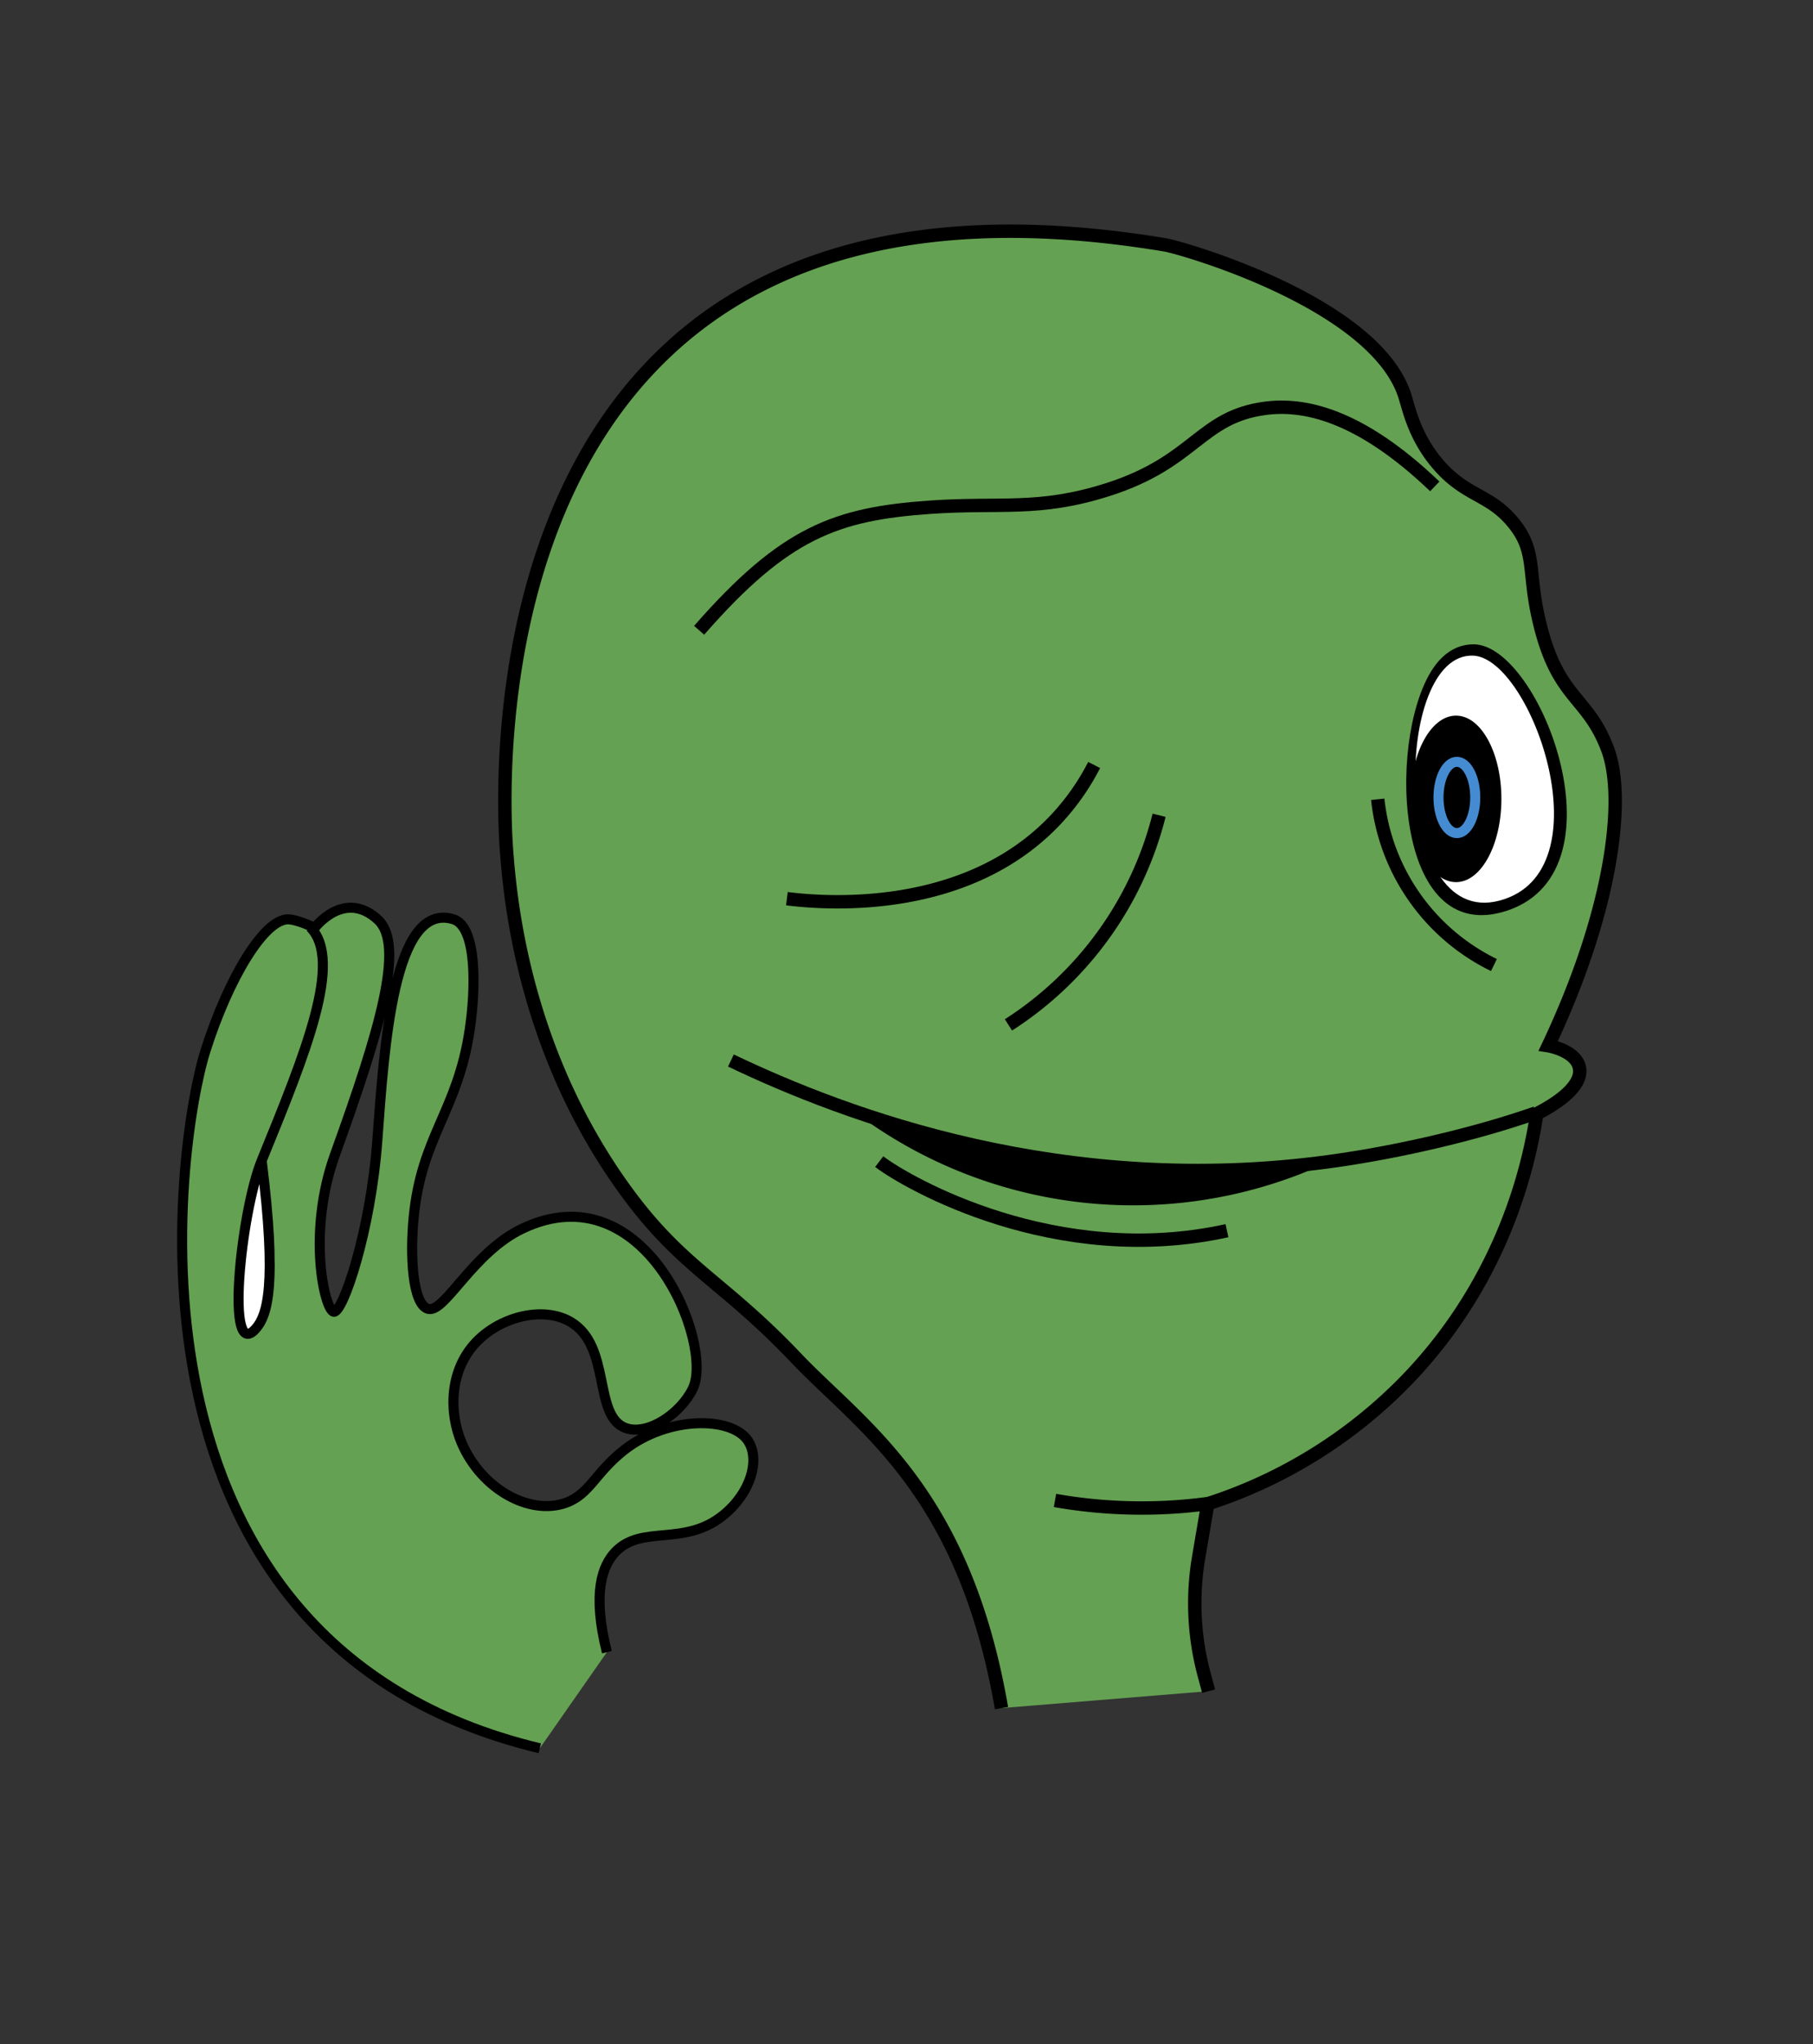 <svg id="Layer_1" data-name="Layer 1" xmlns="http://www.w3.org/2000/svg" viewBox="0 0 541.62 610.38"><rect x="0" y="0" width="541.62" height="610.38" fill="#333333" stroke="none"/><defs><style>.cls-1,.cls-2,.cls-7{fill:#64a152;}.cls-1,.cls-2,.cls-5,.cls-7,.cls-9{stroke:#000;}.cls-1,.cls-2,.cls-5,.cls-6,.cls-7,.cls-9{stroke-miterlimit:10;}.cls-1,.cls-2,.cls-5{stroke-width:4px;}.cls-1,.cls-3,.cls-4,.cls-7{isolation:isolate;}.cls-4,.cls-8{fill:#fff;}.cls-5,.cls-6,.cls-9{fill:none;}.cls-6{stroke:#458bd2;}.cls-6,.cls-7,.cls-9{stroke-width:3px;}</style></defs><title>Poypoy</title><path class="cls-1" d="M299.19,510c-11.3-65.29-41.85-84-61.32-104.49-22.59-23.77-34.55-26.93-52.05-51.53-29.67-41.7-33.49-86.3-34.53-100.49-2-28-6.43-214.18,196.85-180.36,4.64.77,62.93,17.24,71.63,45.35,1.11,3.57,2.84,12,9.79,20.1,8.05,9.41,14.83,8.84,21.65,16.49,7.86,8.82,5.16,14.49,8.2,28.59,5.47,25.37,14.64,23.49,20.86,40.06,5.44,14.49,1.55,47.74-17.73,88.52.32.05,7.68,1.36,9.15,6s-3.74,9.79-12.59,14.31c-2,13.22-9,48.47-38.68,79.3A144.53,144.53,0,0,1,360.81,449l-2.73,16.06A81.93,81.93,0,0,0,359.73,500l1.33,4.95"/><path class="cls-2" d="M208.86,188.19c25.62-29.29,41-34.76,68.88-36.73,21.3-1.51,32.38,1.34,53.14-5.25,26.22-8.33,27.52-21.61,46.91-24.27,11.37-1.57,28.11,1.54,50.84,23.29"/><path class="cls-3" d="M440.23,192.38c-4.63,0-8.41,2.29-11.33,6.09-14.32,18.7-13.43,83,19.8,73.9C486.9,261.86,460.19,192.36,440.23,192.38Z"/><path class="cls-4" d="M440.11,195.76c-24.05-1-24.44,81.57,7.75,73.17C480.24,260.48,457.54,196.51,440.11,195.76Z"/><path class="cls-5" d="M458.82,332.31c-16.68,5.87-40,11.56-61.65,14.51-79.26,10.82-144.41-13.73-178.81-30.17"/><path class="cls-3" d="M397.17,346.82a138.15,138.15,0,0,1-139.42-13l6.37,1.7a379.93,379.93,0,0,0,133.05,11.32Z"/><path class="cls-5" d="M262.66,346.84c8.56,6.52,52.83,31.85,103.89,20.62"/><path class="cls-5" d="M346.27,243.42a104.59,104.59,0,0,1-45,62.59"/><path class="cls-5" d="M411.59,238.65a62.38,62.38,0,0,0,34.71,49.49"/><ellipse class="cls-3" cx="434.98" cy="238.53" rx="13.55" ry="24.86"/><ellipse class="cls-6" cx="435.23" cy="238.11" rx="5.49" ry="10.64"/><path class="cls-5" d="M326.87,228.41a71.08,71.08,0,0,1-11.94,16.79c-27.65,28.8-71.2,24.21-79.85,23.13"/><path class="cls-7" d="M181.31,493.3c-4.49-17.86-1.33-25.92,2.6-30,7.93-8.15,20.42-1.41,32.14-10.86,8.31-6.7,11.13-16.76,7.36-22.33-4.88-7.2-23.79-7.43-36.89,2.79-8.77,6.85-10.31,13.26-17.53,15.83-10.66,3.8-25.16-4-31.11-18-3.75-8.8-3.95-22.12,5.22-30.83,7.35-7,19.48-9.83,27.35-5.21,12.3,7.21,6.61,28.17,16.5,31.7,6.56,2.33,16.32-4.23,20-11.73,6.42-13.16-14.09-65.21-50.82-47.85-14.93,7.06-23.23,25.3-28.21,24-4.74-1.27-5.45-16.06-4.34-27.36,2.36-24.28,13.09-31.62,16.73-55.93,1.83-12.23,2.3-31-5-33.09-17.79-5.18-20.5,37.83-22.58,66-2,27.32-10.3,51.56-13,51.24s-8.14-23.45.37-47c13.43-37.17,20.91-62.43,12.87-70C102.85,265.26,94,277.05,94,277.05s-4.62-2.33-7.67-2.55c-7.15-.5-18,17.31-24.94,39.22-8.66,27.2-30.66,177,99.87,208.29"/><path class="cls-8" d="M77.22,349.16c-1.81,10.9-3.63,19.17-5,24.95-.14.58-2.63,10.8-.38,20.78.28,1.27.77,3.1,1.79,3.28,2.09.36,5.06-6.44,6.33-10.44a36.9,36.9,0,0,0,.84-21.36Z"/><path class="cls-9" d="M92.69,276.84c9.92,10-1.42,37.58-14.52,69.71-6.22,15.27-11,61.08-1.63,50,3.25-3.83,6.32-12.56,1.63-50"/><path class="cls-5" d="M315.17,448a148,148,0,0,0,24.93,2.26A146.21,146.21,0,0,0,362,448.78"/></svg>